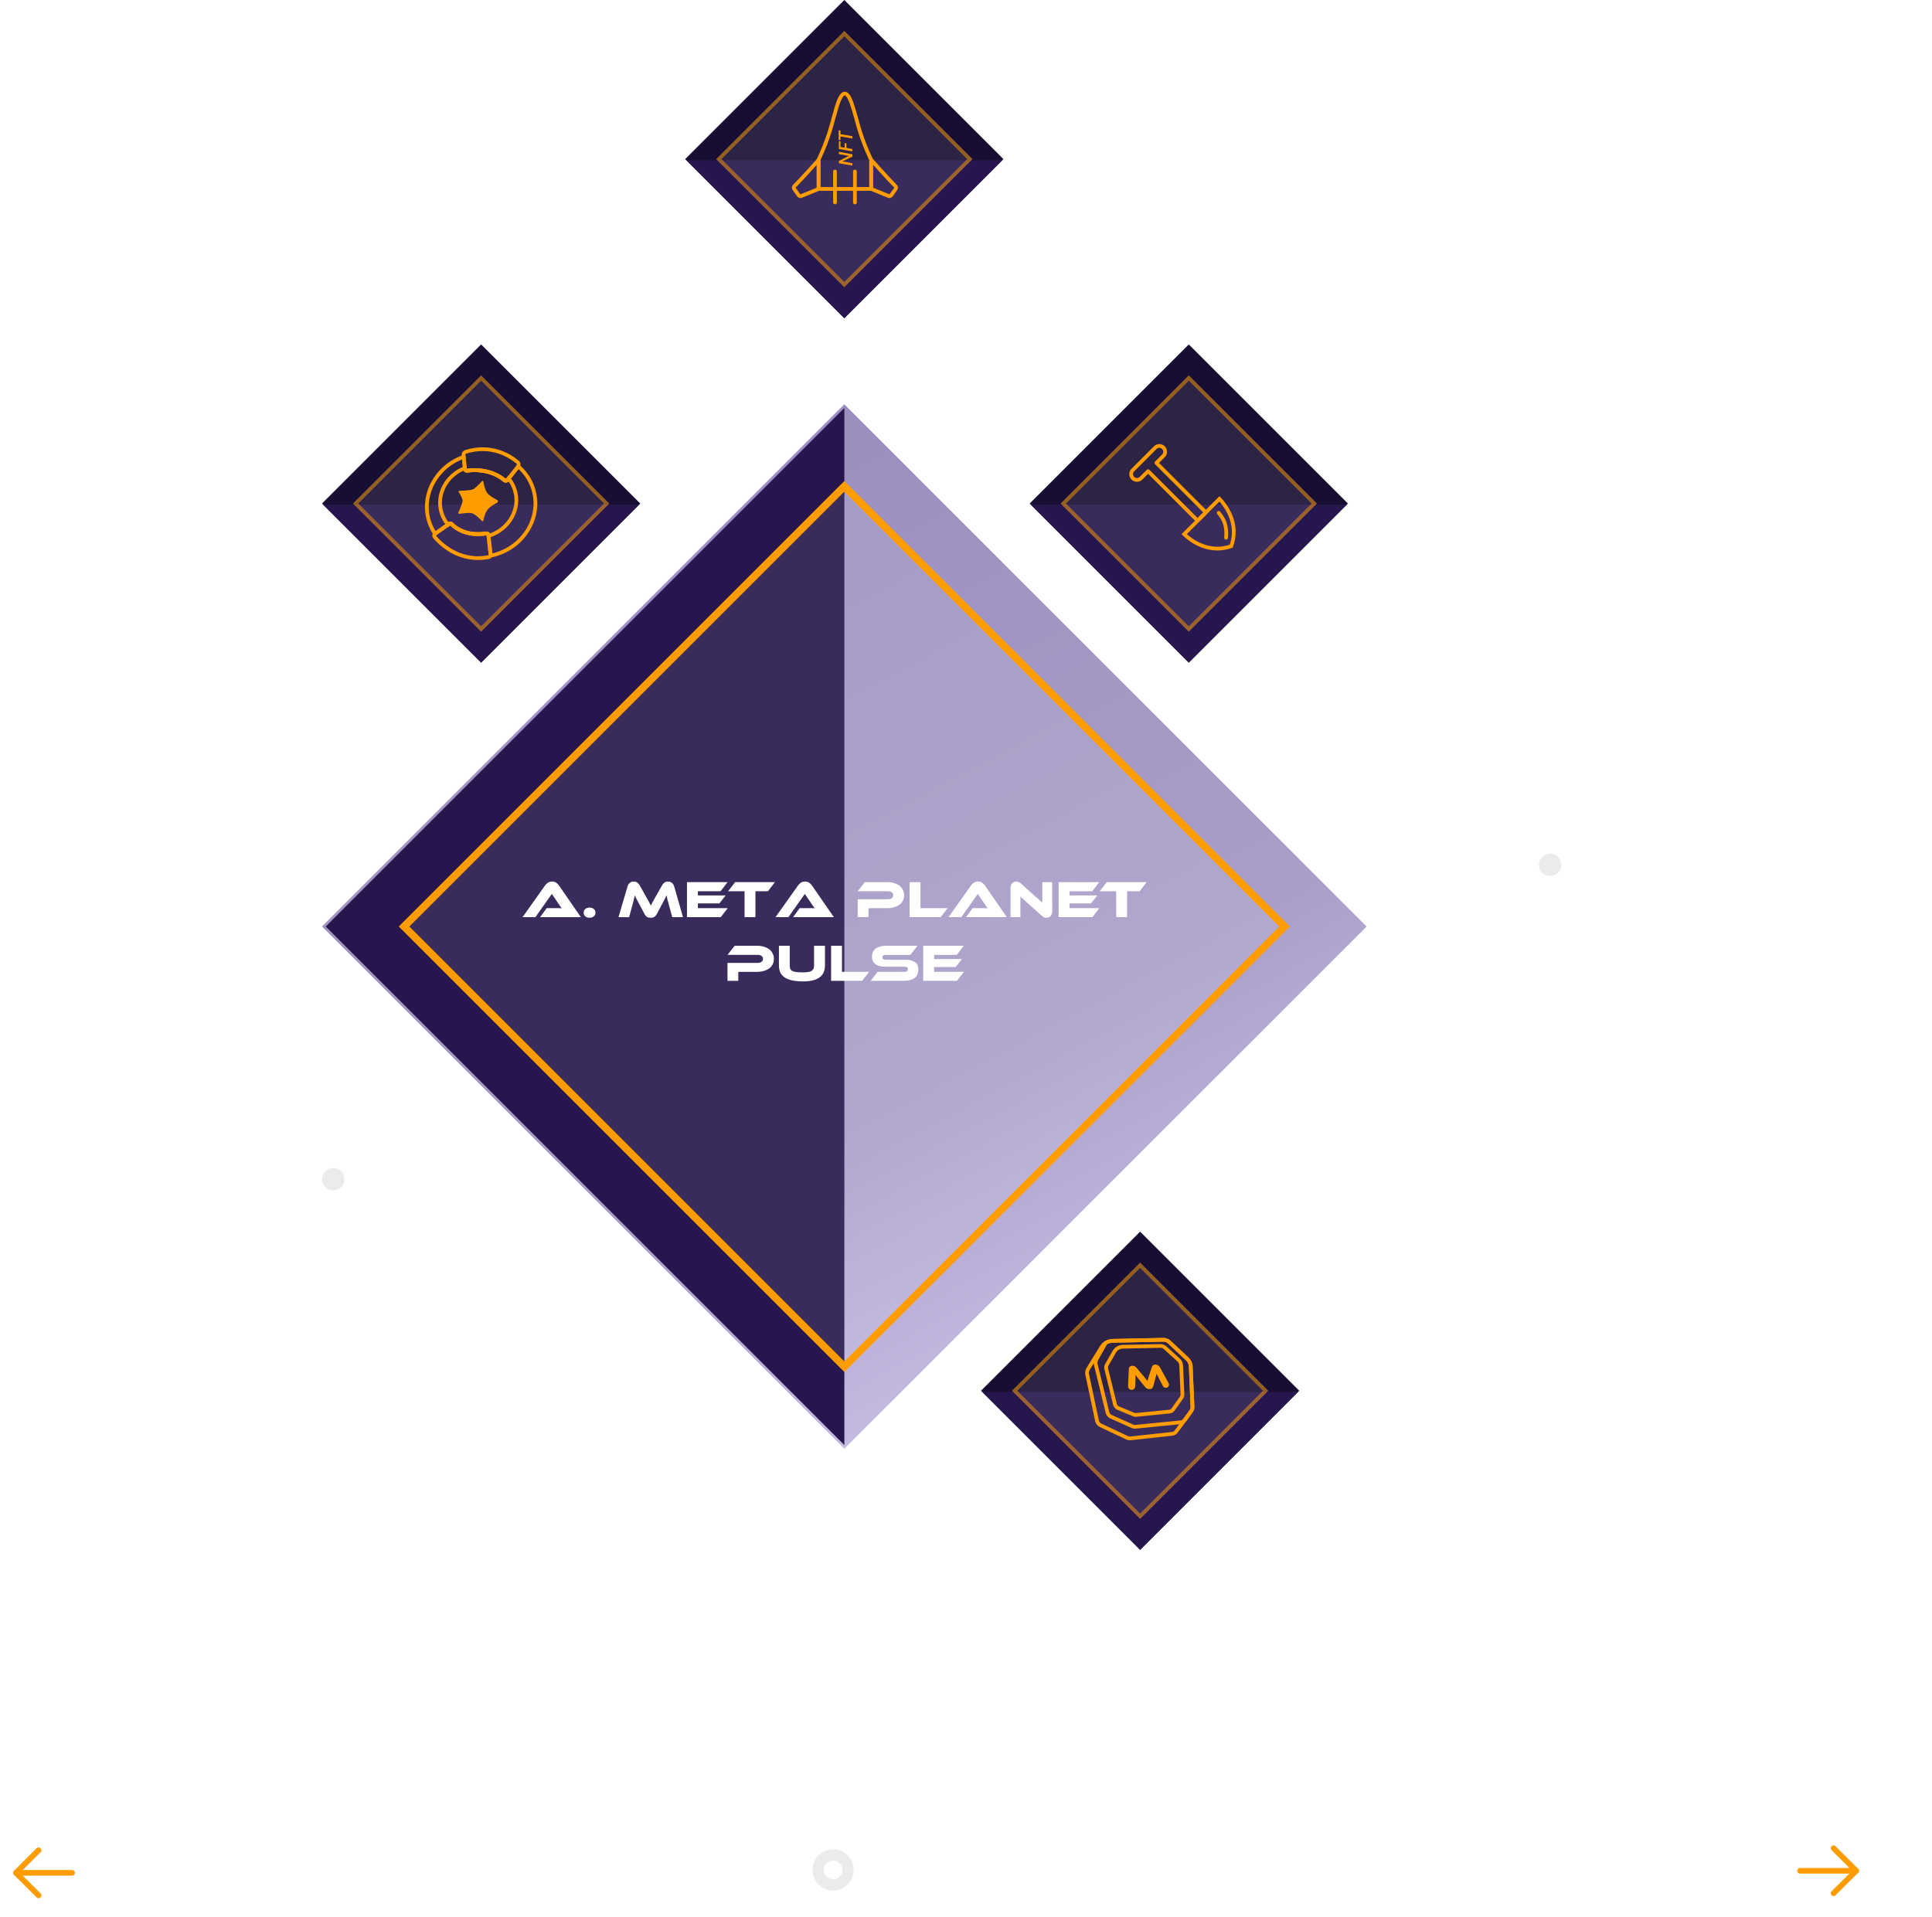 <svg width="516" height="512" viewBox="0 0 516 512" fill="none" xmlns="http://www.w3.org/2000/svg">
<path d="M364.647 372.12C364.852 372.484 365.03 372.806 365.179 373.086C365.338 373.357 365.473 373.599 365.585 373.814C365.706 374.029 365.809 374.225 365.893 374.402C365.986 374.579 366.075 374.752 366.159 374.92C366.234 374.752 366.313 374.584 366.397 374.416C366.49 374.239 366.593 374.043 366.705 373.828C366.826 373.604 366.962 373.357 367.111 373.086C367.27 372.815 367.452 372.498 367.657 372.134L369.155 369.474C369.323 369.175 369.533 368.937 369.785 368.76C370.046 368.573 370.368 368.48 370.751 368.48C371.115 368.48 371.442 368.587 371.731 368.802C372.03 369.007 372.244 369.329 372.375 369.768L374.741 378H371.857L370.975 374.738C370.826 374.206 370.7 373.739 370.597 373.338C370.494 372.937 370.406 372.545 370.331 372.162C370.172 372.489 369.995 372.853 369.799 373.254C369.603 373.646 369.346 374.145 369.029 374.752L367.769 377.104C367.648 377.337 367.522 377.524 367.391 377.664C367.27 377.795 367.144 377.897 367.013 377.972C366.882 378.047 366.742 378.093 366.593 378.112C366.444 378.14 366.28 378.154 366.103 378.154C365.926 378.154 365.762 378.14 365.613 378.112C365.464 378.093 365.324 378.047 365.193 377.972C365.062 377.897 364.932 377.795 364.801 377.664C364.68 377.524 364.558 377.337 364.437 377.104L363.177 374.738C363.009 374.421 362.86 374.136 362.729 373.884C362.598 373.632 362.477 373.408 362.365 373.212C362.262 373.007 362.169 372.82 362.085 372.652C362.01 372.484 361.936 372.321 361.861 372.162C361.786 372.535 361.698 372.927 361.595 373.338C361.492 373.739 361.371 374.206 361.231 374.738L360.349 378H357.507L359.929 369.768C360.06 369.329 360.274 369.007 360.573 368.802C360.872 368.587 361.203 368.48 361.567 368.48C361.94 368.48 362.253 368.569 362.505 368.746C362.766 368.923 362.981 369.166 363.149 369.474L364.647 372.12ZM381.22 372.358L379.806 374.164H375.13L376.544 372.358H381.22ZM392.741 368.634L390.865 371.07H387.519V378H384.621V371.07H380.225L382.101 368.634H392.741ZM398.842 368.48C401.12 368.48 402.828 368.867 403.966 369.642C405.114 370.417 405.688 371.639 405.688 373.31C405.688 374.99 405.119 376.217 403.98 376.992C402.842 377.767 401.129 378.154 398.842 378.154C396.546 378.154 394.829 377.767 393.69 376.992C392.561 376.217 391.996 374.99 391.996 373.31C391.996 371.639 392.566 370.417 393.704 369.642C394.843 368.867 396.556 368.48 398.842 368.48ZM398.842 375.718C399.57 375.718 400.186 375.69 400.69 375.634C401.194 375.569 401.6 375.447 401.908 375.27C402.226 375.093 402.454 374.85 402.594 374.542C402.734 374.225 402.804 373.814 402.804 373.31C402.804 372.806 402.734 372.4 402.594 372.092C402.454 371.775 402.226 371.532 401.908 371.364C401.6 371.187 401.194 371.07 400.69 371.014C400.186 370.949 399.57 370.916 398.842 370.916C398.114 370.916 397.498 370.949 396.994 371.014C396.49 371.07 396.08 371.187 395.762 371.364C395.454 371.532 395.23 371.775 395.09 372.092C394.95 372.4 394.88 372.806 394.88 373.31C394.88 373.814 394.95 374.225 395.09 374.542C395.23 374.85 395.454 375.093 395.762 375.27C396.08 375.447 396.49 375.569 396.994 375.634C397.498 375.69 398.114 375.718 398.842 375.718ZM418.968 378H414.586L411.758 375.536C411.272 375.116 410.899 374.789 410.638 374.556C410.386 374.323 410.18 374.127 410.022 373.968C410.031 374.183 410.04 374.407 410.05 374.64C410.059 374.864 410.064 375.088 410.064 375.312V378H407.152V368.634H410.064V370.804C410.064 371.093 410.059 371.378 410.05 371.658C410.04 371.938 410.026 372.199 410.008 372.442C410.194 372.274 410.418 372.069 410.68 371.826C410.95 371.574 411.3 371.271 411.73 370.916L414.432 368.634H418.632L415.048 371.322C414.74 371.555 414.464 371.761 414.222 371.938C413.988 372.115 413.778 372.269 413.592 372.4C413.405 372.531 413.232 372.647 413.074 372.75C412.924 372.853 412.775 372.951 412.626 373.044C412.896 373.231 413.223 373.464 413.606 373.744C413.988 374.024 414.483 374.411 415.09 374.906L418.968 378ZM430.799 375.592L428.937 378H419.921V368.634H430.771L428.895 371.07H422.833V372.19H430.253L428.587 374.318H422.833V375.592H430.799ZM441.28 378.154C441.094 378.154 440.907 378.121 440.72 378.056C440.543 378 440.342 377.865 440.118 377.65L434.378 372.498V378H431.746V370.23C431.746 369.922 431.788 369.656 431.872 369.432C431.966 369.208 432.082 369.026 432.222 368.886C432.372 368.746 432.54 368.643 432.726 368.578C432.922 368.513 433.123 368.48 433.328 368.48C433.506 368.48 433.683 368.513 433.86 368.578C434.047 368.634 434.257 368.769 434.49 368.984L440.23 374.136V368.634H442.876V376.39C442.876 376.698 442.83 376.964 442.736 377.188C442.652 377.412 442.536 377.599 442.386 377.748C442.246 377.888 442.078 377.991 441.882 378.056C441.686 378.121 441.486 378.154 441.28 378.154Z" fill="white"/>
<path d="M377.35 129.12C377.555 129.484 377.733 129.806 377.882 130.086C378.041 130.357 378.176 130.599 378.288 130.814C378.409 131.029 378.512 131.225 378.596 131.402C378.689 131.579 378.778 131.752 378.862 131.92C378.937 131.752 379.016 131.584 379.1 131.416C379.193 131.239 379.296 131.043 379.408 130.828C379.529 130.604 379.665 130.357 379.814 130.086C379.973 129.815 380.155 129.498 380.36 129.134L381.858 126.474C382.026 126.175 382.236 125.937 382.488 125.76C382.749 125.573 383.071 125.48 383.454 125.48C383.818 125.48 384.145 125.587 384.434 125.802C384.733 126.007 384.947 126.329 385.078 126.768L387.444 135H384.56L383.678 131.738C383.529 131.206 383.403 130.739 383.3 130.338C383.197 129.937 383.109 129.545 383.034 129.162C382.875 129.489 382.698 129.853 382.502 130.254C382.306 130.646 382.049 131.145 381.732 131.752L380.472 134.104C380.351 134.337 380.225 134.524 380.094 134.664C379.973 134.795 379.847 134.897 379.716 134.972C379.585 135.047 379.445 135.093 379.296 135.112C379.147 135.14 378.983 135.154 378.806 135.154C378.629 135.154 378.465 135.14 378.316 135.112C378.167 135.093 378.027 135.047 377.896 134.972C377.765 134.897 377.635 134.795 377.504 134.664C377.383 134.524 377.261 134.337 377.14 134.104L375.88 131.738C375.712 131.421 375.563 131.136 375.432 130.884C375.301 130.632 375.18 130.408 375.068 130.212C374.965 130.007 374.872 129.82 374.788 129.652C374.713 129.484 374.639 129.321 374.564 129.162C374.489 129.535 374.401 129.927 374.298 130.338C374.195 130.739 374.074 131.206 373.934 131.738L373.052 135H370.21L372.632 126.768C372.763 126.329 372.977 126.007 373.276 125.802C373.575 125.587 373.906 125.48 374.27 125.48C374.643 125.48 374.956 125.569 375.208 125.746C375.469 125.923 375.684 126.166 375.852 126.474L377.35 129.12ZM391.445 135H388.547V125.634H391.445V135ZM402.741 135.154C402.555 135.154 402.368 135.121 402.181 135.056C402.004 135 401.803 134.865 401.579 134.65L395.839 129.498V135H393.207V127.23C393.207 126.922 393.249 126.656 393.333 126.432C393.427 126.208 393.543 126.026 393.683 125.886C393.833 125.746 394.001 125.643 394.187 125.578C394.383 125.513 394.584 125.48 394.789 125.48C394.967 125.48 395.144 125.513 395.321 125.578C395.508 125.634 395.718 125.769 395.951 125.984L401.691 131.136V125.634H404.337V133.39C404.337 133.698 404.291 133.964 404.197 134.188C404.113 134.412 403.997 134.599 403.847 134.748C403.707 134.888 403.539 134.991 403.343 135.056C403.147 135.121 402.947 135.154 402.741 135.154ZM408.986 135H406.088V125.634H408.986V135ZM420.282 135.154C420.096 135.154 419.909 135.121 419.722 135.056C419.545 135 419.344 134.865 419.12 134.65L413.38 129.498V135H410.748V127.23C410.748 126.922 410.79 126.656 410.874 126.432C410.968 126.208 411.084 126.026 411.224 125.886C411.374 125.746 411.542 125.643 411.728 125.578C411.924 125.513 412.125 125.48 412.33 125.48C412.508 125.48 412.685 125.513 412.862 125.578C413.049 125.634 413.259 125.769 413.492 125.984L419.232 131.136V125.634H421.878V133.39C421.878 133.698 421.832 133.964 421.738 134.188C421.654 134.412 421.538 134.599 421.388 134.748C421.248 134.888 421.08 134.991 420.884 135.056C420.688 135.121 420.488 135.154 420.282 135.154ZM429.369 129.148H435.361V135H428.935C428.123 135 427.372 134.879 426.681 134.636C425.99 134.393 425.393 134.062 424.889 133.642C424.394 133.213 424.002 132.709 423.713 132.13C423.433 131.542 423.293 130.907 423.293 130.226C423.293 129.545 423.433 128.924 423.713 128.364C424.002 127.795 424.394 127.309 424.889 126.908C425.393 126.497 425.99 126.185 426.681 125.97C427.372 125.746 428.123 125.634 428.935 125.634H435.641L433.765 128.07H428.935C428.543 128.07 428.179 128.126 427.843 128.238C427.507 128.35 427.213 128.509 426.961 128.714C426.718 128.919 426.527 129.162 426.387 129.442C426.247 129.713 426.177 130.016 426.177 130.352C426.177 130.688 426.242 130.996 426.373 131.276C426.513 131.547 426.704 131.78 426.947 131.976C427.199 132.172 427.493 132.326 427.829 132.438C428.165 132.541 428.534 132.592 428.935 132.592H432.477V131.234H427.633L429.369 129.148ZM451.066 129.372C452.214 129.372 453.087 129.587 453.684 130.016C454.281 130.436 454.58 131.075 454.58 131.934C454.58 132.41 454.505 132.839 454.356 133.222C454.207 133.605 453.969 133.927 453.642 134.188C453.315 134.449 452.895 134.65 452.382 134.79C451.878 134.93 451.271 135 450.562 135H441.84L443.702 132.592H450.786C451.131 132.592 451.383 132.541 451.542 132.438C451.701 132.326 451.78 132.149 451.78 131.906C451.78 131.663 451.701 131.491 451.542 131.388C451.383 131.285 451.131 131.234 450.786 131.234H445.69C445.083 131.234 444.561 131.169 444.122 131.038C443.683 130.907 443.319 130.725 443.03 130.492C442.741 130.259 442.526 129.979 442.386 129.652C442.246 129.316 442.176 128.947 442.176 128.546C442.176 128.107 442.251 127.711 442.4 127.356C442.559 126.992 442.797 126.684 443.114 126.432C443.441 126.18 443.856 125.984 444.36 125.844C444.873 125.704 445.485 125.634 446.194 125.634H454.328L452.466 128.07H445.97C445.634 128.07 445.382 128.117 445.214 128.21C445.055 128.303 444.976 128.471 444.976 128.714C444.976 128.957 445.055 129.129 445.214 129.232C445.382 129.325 445.634 129.372 445.97 129.372H451.066ZM473.588 129.148C473.588 129.671 473.485 130.147 473.28 130.576C473.074 130.996 472.771 131.355 472.37 131.654C471.978 131.953 471.497 132.186 470.928 132.354C470.358 132.522 469.71 132.606 468.982 132.606H464.082V135H461.198V130.212H469.262C469.71 130.212 470.055 130.114 470.298 129.918C470.55 129.722 470.676 129.461 470.676 129.134C470.676 128.807 470.55 128.551 470.298 128.364C470.055 128.168 469.71 128.07 469.262 128.07H461.198L463.116 125.634H468.996C469.724 125.634 470.372 125.723 470.942 125.9C471.511 126.068 471.992 126.306 472.384 126.614C472.776 126.922 473.074 127.291 473.28 127.72C473.485 128.149 473.588 128.625 473.588 129.148ZM481.614 125.48C483.891 125.48 485.599 125.867 486.738 126.642C487.886 127.417 488.46 128.639 488.46 130.31C488.46 131.99 487.89 133.217 486.752 133.992C485.613 134.767 483.9 135.154 481.614 135.154C479.318 135.154 477.6 134.767 476.462 133.992C475.332 133.217 474.768 131.99 474.768 130.31C474.768 128.639 475.337 127.417 476.476 126.642C477.614 125.867 479.327 125.48 481.614 125.48ZM481.614 132.718C482.342 132.718 482.958 132.69 483.462 132.634C483.966 132.569 484.372 132.447 484.68 132.27C484.997 132.093 485.226 131.85 485.366 131.542C485.506 131.225 485.576 130.814 485.576 130.31C485.576 129.806 485.506 129.4 485.366 129.092C485.226 128.775 484.997 128.532 484.68 128.364C484.372 128.187 483.966 128.07 483.462 128.014C482.958 127.949 482.342 127.916 481.614 127.916C480.886 127.916 480.27 127.949 479.766 128.014C479.262 128.07 478.851 128.187 478.534 128.364C478.226 128.532 478.002 128.775 477.862 129.092C477.722 129.4 477.652 129.806 477.652 130.31C477.652 130.814 477.722 131.225 477.862 131.542C478.002 131.85 478.226 132.093 478.534 132.27C478.851 132.447 479.262 132.569 479.766 132.634C480.27 132.69 480.886 132.718 481.614 132.718ZM496.475 125.48C498.752 125.48 500.46 125.867 501.599 126.642C502.747 127.417 503.321 128.639 503.321 130.31C503.321 131.99 502.752 133.217 501.613 133.992C500.474 134.767 498.762 135.154 496.475 135.154C494.179 135.154 492.462 134.767 491.323 133.992C490.194 133.217 489.629 131.99 489.629 130.31C489.629 128.639 490.198 127.417 491.337 126.642C492.476 125.867 494.188 125.48 496.475 125.48ZM496.475 132.718C497.203 132.718 497.819 132.69 498.323 132.634C498.827 132.569 499.233 132.447 499.541 132.27C499.858 132.093 500.087 131.85 500.227 131.542C500.367 131.225 500.437 130.814 500.437 130.31C500.437 129.806 500.367 129.4 500.227 129.092C500.087 128.775 499.858 128.532 499.541 128.364C499.233 128.187 498.827 128.07 498.323 128.014C497.819 127.949 497.203 127.916 496.475 127.916C495.747 127.916 495.131 127.949 494.627 128.014C494.123 128.07 493.712 128.187 493.395 128.364C493.087 128.532 492.863 128.775 492.723 129.092C492.583 129.4 492.513 129.806 492.513 130.31C492.513 130.814 492.583 131.225 492.723 131.542C492.863 131.85 493.087 132.093 493.395 132.27C493.712 132.447 494.123 132.569 494.627 132.634C495.131 132.69 495.747 132.718 496.475 132.718ZM514.934 132.592L513.058 135H504.784V125.634H507.682V132.592H514.934Z" fill="white"/>
<path d="M7.746 92.12C7.951 92.484 8.128 92.806 8.278 93.086C8.436 93.357 8.572 93.599 8.684 93.814C8.805 94.029 8.908 94.225 8.992 94.402C9.085 94.579 9.174 94.752 9.258 94.92C9.332 94.752 9.412 94.584 9.496 94.416C9.589 94.239 9.692 94.043 9.804 93.828C9.925 93.604 10.06 93.357 10.21 93.086C10.368 92.815 10.55 92.498 10.755 92.134L12.254 89.474C12.421 89.175 12.632 88.937 12.883 88.76C13.145 88.573 13.467 88.48 13.85 88.48C14.213 88.48 14.54 88.587 14.829 88.802C15.128 89.007 15.343 89.329 15.473 89.768L17.84 98H14.956L14.073 94.738C13.924 94.206 13.798 93.739 13.695 93.338C13.593 92.937 13.504 92.545 13.43 92.162C13.271 92.489 13.094 92.853 12.898 93.254C12.701 93.646 12.445 94.145 12.127 94.752L10.867 97.104C10.746 97.337 10.62 97.524 10.489 97.664C10.368 97.795 10.242 97.897 10.111 97.972C9.981 98.047 9.841 98.093 9.692 98.112C9.542 98.14 9.379 98.154 9.202 98.154C9.024 98.154 8.861 98.14 8.712 98.112C8.562 98.093 8.422 98.047 8.292 97.972C8.161 97.897 8.03 97.795 7.9 97.664C7.778 97.524 7.657 97.337 7.536 97.104L6.276 94.738C6.108 94.421 5.958 94.136 5.828 93.884C5.697 93.632 5.576 93.408 5.464 93.212C5.361 93.007 5.268 92.82 5.184 92.652C5.109 92.484 5.034 92.321 4.96 92.162C4.885 92.535 4.796 92.927 4.694 93.338C4.591 93.739 4.47 94.206 4.33 94.738L3.448 98H0.606L3.028 89.768C3.158 89.329 3.373 89.007 3.672 88.802C3.97 88.587 4.302 88.48 4.666 88.48C5.039 88.48 5.352 88.569 5.604 88.746C5.865 88.923 6.08 89.166 6.248 89.474L7.746 92.12ZM29.779 95.592L27.917 98H18.901V88.634H29.751L27.875 91.07H21.813V92.19H29.233L27.567 94.318H21.813V95.592H29.779ZM42.402 88.634L40.526 91.07H37.18V98H34.282V91.07H29.886L31.762 88.634H42.402ZM47.239 98L48.989 95.592H51.342C51.621 95.592 51.911 95.592 52.209 95.592C52.517 95.592 52.783 95.601 53.008 95.62C52.877 95.452 52.723 95.242 52.545 94.99C52.377 94.729 52.214 94.486 52.056 94.262L50.376 91.784L45.98 98H42.55L48.556 89.53C48.752 89.259 48.999 89.017 49.297 88.802C49.596 88.587 49.974 88.48 50.431 88.48C50.87 88.48 51.234 88.583 51.523 88.788C51.822 88.984 52.074 89.231 52.279 89.53L58.132 98H47.239ZM71.078 95.592L69.216 98H64.512C63.7 98 62.949 97.879 62.258 97.636C61.568 97.393 60.97 97.062 60.466 96.642C59.972 96.213 59.58 95.709 59.29 95.13C59.01 94.542 58.87 93.907 58.87 93.226C58.87 92.545 59.01 91.924 59.29 91.364C59.58 90.795 59.972 90.309 60.466 89.908C60.97 89.497 61.568 89.185 62.258 88.97C62.949 88.746 63.7 88.634 64.512 88.634H71.078L69.216 91.07H64.512C64.12 91.07 63.756 91.126 63.42 91.238C63.084 91.35 62.795 91.509 62.552 91.714C62.31 91.91 62.118 92.148 61.978 92.428C61.838 92.708 61.768 93.016 61.768 93.352C61.768 93.688 61.834 93.996 61.964 94.276C62.104 94.547 62.296 94.78 62.538 94.976C62.79 95.172 63.084 95.326 63.42 95.438C63.756 95.541 64.12 95.592 64.512 95.592H71.078ZM78.636 88.48C80.913 88.48 82.621 88.867 83.76 89.642C84.908 90.417 85.482 91.639 85.482 93.31C85.482 94.99 84.913 96.217 83.774 96.992C82.635 97.767 80.923 98.154 78.636 98.154C76.34 98.154 74.623 97.767 73.484 96.992C72.355 96.217 71.79 94.99 71.79 93.31C71.79 91.639 72.359 90.417 73.498 89.642C74.637 88.867 76.35 88.48 78.636 88.48ZM78.636 95.718C79.364 95.718 79.98 95.69 80.484 95.634C80.988 95.569 81.394 95.447 81.702 95.27C82.019 95.093 82.248 94.85 82.388 94.542C82.528 94.225 82.598 93.814 82.598 93.31C82.598 92.806 82.528 92.4 82.388 92.092C82.248 91.775 82.019 91.532 81.702 91.364C81.394 91.187 80.988 91.07 80.484 91.014C79.98 90.949 79.364 90.916 78.636 90.916C77.908 90.916 77.292 90.949 76.788 91.014C76.284 91.07 75.874 91.187 75.556 91.364C75.248 91.532 75.024 91.775 74.884 92.092C74.744 92.4 74.674 92.806 74.674 93.31C74.674 93.814 74.744 94.225 74.884 94.542C75.024 94.85 75.248 95.093 75.556 95.27C75.874 95.447 76.284 95.569 76.788 95.634C77.292 95.69 77.908 95.718 78.636 95.718ZM89.885 98H86.987V88.634H89.885V98ZM101.182 98.154C100.995 98.154 100.808 98.121 100.622 98.056C100.444 98 100.244 97.865 100.02 97.65L94.28 92.498V98H91.648V90.23C91.648 89.922 91.69 89.656 91.774 89.432C91.867 89.208 91.984 89.026 92.124 88.886C92.273 88.746 92.441 88.643 92.628 88.578C92.824 88.513 93.024 88.48 93.23 88.48C93.407 88.48 93.584 88.513 93.762 88.578C93.948 88.634 94.158 88.769 94.392 88.984L100.132 94.136V88.634H102.778V96.39C102.778 96.698 102.731 96.964 102.638 97.188C102.554 97.412 102.437 97.599 102.288 97.748C102.148 97.888 101.98 97.991 101.784 98.056C101.588 98.121 101.387 98.154 101.182 98.154Z" fill="white"/>
<path d="M285.478 37.12C285.683 37.484 285.861 37.806 286.01 38.086C286.169 38.357 286.304 38.599 286.416 38.814C286.537 39.029 286.64 39.225 286.724 39.402C286.817 39.579 286.906 39.752 286.99 39.92C287.065 39.752 287.144 39.584 287.228 39.416C287.321 39.239 287.424 39.043 287.536 38.828C287.657 38.604 287.793 38.357 287.942 38.086C288.101 37.815 288.283 37.498 288.488 37.134L289.986 34.474C290.154 34.175 290.364 33.937 290.616 33.76C290.877 33.573 291.199 33.48 291.582 33.48C291.946 33.48 292.273 33.587 292.562 33.802C292.861 34.007 293.075 34.329 293.206 34.768L295.572 43H292.688L291.806 39.738C291.657 39.206 291.531 38.739 291.428 38.338C291.325 37.937 291.237 37.545 291.162 37.162C291.003 37.489 290.826 37.853 290.63 38.254C290.434 38.646 290.177 39.145 289.86 39.752L288.6 42.104C288.479 42.337 288.353 42.524 288.222 42.664C288.101 42.795 287.975 42.897 287.844 42.972C287.713 43.047 287.573 43.093 287.424 43.112C287.275 43.14 287.111 43.154 286.934 43.154C286.757 43.154 286.593 43.14 286.444 43.112C286.295 43.093 286.155 43.047 286.024 42.972C285.893 42.897 285.763 42.795 285.632 42.664C285.511 42.524 285.389 42.337 285.268 42.104L284.008 39.738C283.84 39.421 283.691 39.136 283.56 38.884C283.429 38.632 283.308 38.408 283.196 38.212C283.093 38.007 283 37.82 282.916 37.652C282.841 37.484 282.767 37.321 282.692 37.162C282.617 37.535 282.529 37.927 282.426 38.338C282.323 38.739 282.202 39.206 282.062 39.738L281.18 43H278.338L280.76 34.768C280.891 34.329 281.105 34.007 281.404 33.802C281.703 33.587 282.034 33.48 282.398 33.48C282.771 33.48 283.084 33.569 283.336 33.746C283.597 33.923 283.812 34.166 283.98 34.474L285.478 37.12ZM308.995 37.148C308.995 37.671 308.892 38.147 308.687 38.576C308.482 38.996 308.178 39.355 307.777 39.654C307.385 39.953 306.904 40.186 306.335 40.354C305.766 40.522 305.117 40.606 304.389 40.606H299.489V43H296.605V38.212H304.669C305.117 38.212 305.462 38.114 305.705 37.918C305.957 37.722 306.083 37.461 306.083 37.134C306.083 36.807 305.957 36.551 305.705 36.364C305.462 36.168 305.117 36.07 304.669 36.07H296.605L298.523 33.634H304.403C305.131 33.634 305.78 33.723 306.349 33.9C306.918 34.068 307.399 34.306 307.791 34.614C308.183 34.922 308.482 35.291 308.687 35.72C308.892 36.149 308.995 36.625 308.995 37.148ZM315.887 37.358L314.473 39.164H309.797L311.211 37.358H315.887ZM326.455 43.154C326.268 43.154 326.082 43.121 325.895 43.056C325.718 43 325.517 42.865 325.293 42.65L319.553 37.498V43H316.921V35.23C316.921 34.922 316.963 34.656 317.047 34.432C317.14 34.208 317.257 34.026 317.397 33.886C317.546 33.746 317.714 33.643 317.901 33.578C318.097 33.513 318.298 33.48 318.503 33.48C318.68 33.48 318.858 33.513 319.035 33.578C319.222 33.634 319.432 33.769 319.665 33.984L325.405 39.136V33.634H328.051V41.39C328.051 41.698 328.004 41.964 327.911 42.188C327.827 42.412 327.71 42.599 327.561 42.748C327.421 42.888 327.253 42.991 327.057 43.056C326.861 43.121 326.66 43.154 326.455 43.154ZM340.26 33.634L338.384 36.07H332.672V37.288H339.728L337.964 39.57H332.672V43H329.76V33.634H340.26ZM352.878 33.634L351.002 36.07H347.656V43H344.758V36.07H340.362L342.238 33.634H352.878Z" fill="white"/>
<rect x="225.5" y="43.207" width="288.914" height="288.914" transform="rotate(45 225.5 43.207)" stroke="white" stroke-opacity="0.3"/>
<circle cx="89" cy="315" r="3" fill="#D9D9D9" fill-opacity="0.5"/>
<circle cx="414" cy="231" r="3" fill="#D9D9D9" fill-opacity="0.5"/>
<path d="M225 43L225 108" stroke="white" stroke-opacity="0.3"/>
<rect opacity="0.5" x="225.5" y="108" width="197.283" height="197.283" transform="rotate(45 225.5 108)" fill="url(#paint0_linear_224_420)"/>
<path fill-rule="evenodd" clip-rule="evenodd" d="M225.511 386.011L225.511 108.989L87 247.5L225.511 386.011ZM226.5 108L226.5 108L226.5 108L226.5 108Z" fill="#26164D"/>
<rect x="225.5" y="129.914" width="166.291" height="166.291" transform="rotate(45 225.5 129.914)" fill="white" fill-opacity="0.09" stroke="#FF9C00" stroke-width="2"/>
<rect x="225.5" width="60.104" height="60.104" transform="rotate(45 225.5 0)" fill="#180D33"/>
<path fill-rule="evenodd" clip-rule="evenodd" d="M267.699 42.801H183.301L225.5 85L267.699 42.801ZM183 42.5V42.5L183 42.5L183 42.5Z" fill="#26164D"/>
<rect x="225.5" y="8.271" width="48.406" height="48.406" transform="rotate(45 225.5 8.271)" fill="white" fill-opacity="0.09"/>
<rect x="225.5" y="8.979" width="47.406" height="47.406" transform="rotate(45 225.5 8.979)" stroke="#FF9C00" stroke-opacity="0.5"/>
<g filter="url(#filter0_d_224_420)">
<path d="M218.66 42.69C218.66 42.69 214.376 47.525 212.172 49.728C211.988 49.912 211.927 50.218 212.111 50.463L213.335 52.177C213.457 52.361 213.764 52.483 214.008 52.361L218.66 50.463V42.69Z" stroke="#FF9C00" stroke-miterlimit="10" stroke-linejoin="round"/>
<path d="M223.006 45.811V54.074" stroke="#FF9C00" stroke-miterlimit="10" stroke-linecap="round" stroke-linejoin="round"/>
<path d="M229.25 33.692C228.821 32.223 228.454 30.692 228.025 29.346C227.291 26.898 226.556 25 225.638 25C224.72 25 223.924 26.836 223.251 29.346C222.823 30.692 222.455 32.223 222.027 33.692C220.68 38.527 218.599 42.69 218.599 42.69V50.463H225.638H232.677V42.69C232.677 42.69 230.596 38.527 229.25 33.692Z" stroke="#FF9C00" stroke-miterlimit="10" stroke-linejoin="round"/>
<path d="M232.677 42.69C232.677 42.69 236.962 47.525 239.165 49.728C239.349 49.912 239.41 50.218 239.227 50.463L238.002 52.177C237.88 52.361 237.574 52.483 237.329 52.361L232.677 50.463V42.69Z" stroke="#FF9C00" stroke-miterlimit="10" stroke-linejoin="round"/>
<path d="M228.331 45.811V54.074" stroke="#FF9C00" stroke-miterlimit="10" stroke-linecap="round" stroke-linejoin="round"/>
</g>
<path d="M227.658 41.221V41.833L224.965 43.118L227.658 43.608V44.22L224.046 43.608V42.996L226.74 41.649L224.046 41.16V40.547L227.658 41.221Z" fill="#FF9C00"/>
<path d="M223.985 37.67L224.475 37.732V39.262L225.577 39.446V38.221L226.066 38.282V39.507L227.658 39.813V40.425L224.047 39.813V37.67H223.985Z" fill="#FF9C00"/>
<path d="M223.985 34.794L224.475 34.855V35.834L227.658 36.385V36.997L224.475 36.446V37.425L223.985 37.364V34.794Z" fill="#FF9C00"/>
<rect x="317.5" y="92" width="60.104" height="60.104" transform="rotate(45 317.5 92)" fill="#180D33"/>
<path fill-rule="evenodd" clip-rule="evenodd" d="M359.699 134.801H275.301L317.5 177L359.699 134.801ZM275 134.5V134.5L275 134.5L275 134.5Z" fill="#26164D"/>
<rect x="317.5" y="100.271" width="48.406" height="48.406" transform="rotate(45 317.5 100.271)" fill="white" fill-opacity="0.09"/>
<rect x="317.5" y="100.979" width="47.406" height="47.406" transform="rotate(45 317.5 100.979)" stroke="#FF9C00" stroke-opacity="0.5"/>
<g filter="url(#filter1_d_224_420)">
<path d="M320.979 137.971L325.687 133.263C325.843 133.425 326.046 133.644 326.276 133.915C326.825 134.563 327.525 135.506 328.135 136.686C329.329 138.997 330.166 142.195 328.848 145.882C325.173 147.189 321.98 146.348 319.674 145.149C318.497 144.537 317.557 143.833 316.913 143.282C316.641 143.049 316.422 142.844 316.263 142.687L320.979 137.971Z" stroke="#FF9C00" stroke-miterlimit="10"/>
<g filter="url(#filter2_d_224_420)">
<path d="M325.5 137C326.6 138.423 327.772 139.916 327.462 143.642" stroke="#FF9C00" stroke-linecap="round"/>
</g>
<path d="M308.848 123.651L310.737 121.762C311.362 121.137 311.328 120.164 310.737 119.573C310.112 118.948 309.139 118.983 308.549 119.573L306.306 121.816L304.803 123.319L302.56 125.562C301.935 126.187 301.969 127.16 302.56 127.75C303.157 128.348 304.151 128.348 304.748 127.75L306.638 125.861L319.51 138.733C319.705 138.928 320.022 138.928 320.217 138.733L321.719 137.23C321.915 137.035 321.915 136.718 321.719 136.523L308.848 123.651Z" stroke="#FF9C00" stroke-miterlimit="10" stroke-linecap="round" stroke-linejoin="round"/>
</g>
<rect x="128.5" y="92" width="60.104" height="60.104" transform="rotate(45 128.5 92)" fill="#180D33"/>
<path fill-rule="evenodd" clip-rule="evenodd" d="M170.699 134.801H86.301L128.5 177L170.699 134.801ZM86 134.5V134.5L86 134.5L86 134.5Z" fill="#26164D"/>
<rect x="128.5" y="100.271" width="48.406" height="48.406" transform="rotate(45 128.5 100.271)" fill="white" fill-opacity="0.09"/>
<rect x="128.5" y="100.979" width="47.406" height="47.406" transform="rotate(45 128.5 100.979)" stroke="#FF9C00" stroke-opacity="0.5"/>
<g filter="url(#filter3_d_224_420)">
<path d="M132.583 148.045C132.047 148.212 131.53 148.341 130.994 148.452C131.031 148.359 131.05 148.267 131.031 148.156L130.477 143.132L130.458 142.91C130.421 142.615 130.144 142.412 129.867 142.467C128.353 142.744 123.919 143.187 120.631 140.01C120.447 139.825 120.151 139.807 119.929 139.955L119.671 140.14L116.217 142.559C116.198 142.559 116.198 142.578 116.18 142.578C115.515 141.562 114.979 140.454 114.591 139.253C112.393 132.215 116.512 124.623 123.846 122.037L124.141 125.048L124.16 125.27C124.196 125.565 124.455 125.787 124.751 125.731C126.321 125.51 131.05 125.177 134.762 128.299C134.984 128.484 135.317 128.465 135.501 128.225L135.834 127.819L138.346 124.679C138.364 124.642 138.401 124.605 138.42 124.568C140.249 126.138 141.652 128.188 142.41 130.608C144.663 137.849 140.267 145.644 132.583 148.045Z" stroke="#FF9C00" stroke-miterlimit="10"/>
<path d="M130.57 143.113C130.533 143.132 130.496 143.132 130.477 143.15L130.459 142.929C130.422 142.633 130.145 142.43 129.868 142.485C128.353 142.762 123.92 143.206 120.632 140.029C120.447 139.844 120.152 139.825 119.93 139.973L119.671 140.158C118.914 139.253 118.304 138.2 117.935 136.999C116.42 132.178 119.173 126.969 124.142 125.048L124.16 125.27C124.197 125.565 124.456 125.787 124.751 125.731C126.321 125.51 131.05 125.177 134.763 128.299C134.985 128.484 135.317 128.465 135.502 128.225L135.834 127.819C136.573 128.705 137.146 129.74 137.497 130.903C139.085 135.946 135.982 141.414 130.57 143.113Z" stroke="#FF9C00" stroke-miterlimit="10"/>
<path d="M138.42 124.568C138.401 124.605 138.383 124.642 138.346 124.679L135.834 127.819L135.501 128.225C135.317 128.447 134.984 128.484 134.762 128.299C131.068 125.177 126.339 125.51 124.751 125.731C124.455 125.768 124.197 125.565 124.16 125.27L124.141 125.048L123.846 122.037L123.79 121.538C123.753 121.169 123.975 120.818 124.344 120.707C131.419 118.49 136.499 121.982 138.217 123.441C138.568 123.718 138.641 124.198 138.42 124.568Z" stroke="#FF9C00" stroke-miterlimit="10"/>
<path d="M131.031 148.156C131.049 148.267 131.031 148.359 130.994 148.452C130.92 148.618 130.772 148.766 130.569 148.803C122.626 150.373 117.491 145.108 116.087 143.427C115.884 143.169 115.921 142.799 116.161 142.596C116.179 142.596 116.179 142.578 116.198 142.578L119.652 140.158L119.911 139.973C120.132 139.825 120.409 139.844 120.613 140.028C123.901 143.206 128.334 142.762 129.848 142.485C130.144 142.43 130.403 142.633 130.44 142.929L130.458 143.15L131.031 148.156Z" stroke="#FF9C00" stroke-miterlimit="10"/>
<g filter="url(#filter4_d_224_420)">
<path d="M129.091 128.633C129.063 128.451 128.839 128.395 128.727 128.521C128.138 129.165 126.864 130.538 126.248 130.748C125.449 131.014 123.489 131.084 122.676 131.112C122.522 131.112 122.438 131.28 122.508 131.42C122.83 131.938 123.461 132.989 123.531 133.619C123.601 134.277 122.788 136.098 122.424 136.91C122.34 137.078 122.48 137.274 122.676 137.246C123.405 137.162 124.875 136.994 125.533 137.008C126.64 137.022 128.096 138.507 128.727 139.179C128.839 139.305 129.063 139.249 129.091 139.081C129.217 138.437 129.497 137.232 130.029 136.42C130.631 135.496 131.934 134.725 132.774 134.291C133.082 134.137 133.068 133.703 132.774 133.549C131.948 133.129 130.673 132.415 130.141 131.686C129.539 130.916 129.217 129.389 129.091 128.633Z" fill="#FF9C00"/>
</g>
</g>
<rect x="304.5" y="329" width="60.104" height="60.104" transform="rotate(45 304.5 329)" fill="#180D33"/>
<path fill-rule="evenodd" clip-rule="evenodd" d="M346.699 371.801H262.301L304.5 414L346.699 371.801ZM262 371.5V371.5L262 371.5L262 371.5Z" fill="#26164D"/>
<rect x="304.5" y="337.271" width="48.406" height="48.406" transform="rotate(45 304.5 337.271)" fill="white" fill-opacity="0.09"/>
<rect x="304.5" y="337.979" width="47.406" height="47.406" transform="rotate(45 304.5 337.979)" stroke="#FF9C00" stroke-opacity="0.5"/>
<g filter="url(#filter5_d_224_420)">
<path d="M293.026 379.658C293.02 379.64 293.015 379.622 293.011 379.604L290.415 367.373C290.243 366.831 290.319 366.265 290.549 365.784C290.557 365.769 290.565 365.753 290.575 365.738L294.137 359.953C294.453 359.403 294.888 358.969 295.419 358.655L295.419 358.655L295.424 358.652C295.942 358.353 296.516 358.196 297.122 358.176V358.176L297.128 358.176L310.715 357.887L310.715 357.887H310.726C311.307 357.887 311.874 358.101 312.295 358.5C312.295 358.5 312.296 358.5 312.296 358.501L317.112 363.027C317.664 363.539 318.017 364.277 318.02 365.067L318.479 375.712C318.5 376.06 318.436 376.448 318.244 376.786C318.238 376.796 318.232 376.806 318.226 376.815C318.22 376.824 318.212 376.838 318.193 376.871L318.19 376.876C318.175 376.902 318.15 376.945 318.123 376.986C318.119 376.992 318.115 376.998 318.11 377.005L314.197 382.32C313.938 382.722 313.512 382.963 313.054 383.012C313.054 383.012 313.053 383.012 313.053 383.012L301.974 384.219L301.972 384.219C301.539 384.264 301.115 384.154 300.762 383.941L293.849 380.685C293.831 380.676 293.814 380.667 293.797 380.656C293.416 380.418 293.161 380.063 293.026 379.658Z" stroke="#FF9C00" stroke-miterlimit="10" stroke-linecap="round" stroke-linejoin="round"/>
<path d="M295.809 377.39C295.804 377.374 295.799 377.358 295.795 377.341L292.707 364.654C292.533 364.114 292.604 363.54 292.847 363.076L292.855 363.062L295.238 358.839C295.282 358.761 295.347 358.696 295.424 358.652C295.942 358.353 296.517 358.196 297.122 358.176V358.176L297.128 358.176L310.715 357.887L310.715 357.887H310.726C311.307 357.887 311.874 358.101 312.295 358.5C312.295 358.5 312.296 358.5 312.296 358.501L317.112 363.027C317.664 363.539 318.015 364.276 318.037 365.044L318.496 375.695C318.517 376.043 318.454 376.431 318.261 376.769C318.253 376.783 318.244 376.797 318.235 376.81L316.501 379.257C316.243 379.64 315.818 379.882 315.359 379.93L315.356 379.93L303.337 381.122C303.337 381.122 303.336 381.122 303.336 381.122C302.905 381.167 302.484 381.057 302.132 380.847L296.639 378.395C296.618 378.385 296.598 378.375 296.578 378.362C296.199 378.125 295.945 377.773 295.809 377.39Z" stroke="#FF9C00" stroke-miterlimit="10" stroke-linecap="round" stroke-linejoin="round"/>
<path d="M309.933 359.539L309.933 359.539H309.943C310.398 359.539 310.845 359.697 311.184 360.011L314.736 363.24C315.193 363.635 315.463 364.207 315.466 364.794L315.806 372.407C315.829 372.774 315.73 373.127 315.506 373.428L313.296 376.522L313.296 376.522L313.293 376.526C313.09 376.806 312.764 377.038 312.354 377.07L303.498 377.954C303.138 378.002 302.803 377.902 302.537 377.754L298.509 376.077C298.483 376.066 298.457 376.053 298.433 376.037C298.154 375.86 297.921 375.579 297.815 375.235C297.812 375.226 297.809 375.216 297.807 375.207L295.501 365.815C295.359 365.389 295.415 364.927 295.63 364.544L295.632 364.542L297.589 361.104C297.589 361.104 297.589 361.103 297.589 361.103C298.055 360.279 298.952 359.764 299.903 359.743L299.904 359.743L309.933 359.539Z" stroke="#FF9C00" stroke-miterlimit="10" stroke-linecap="round" stroke-linejoin="round"/>
</g>
<g filter="url(#filter6_d_224_420)">
<path d="M307.045 367.003C306.974 367.242 306.902 367.46 306.829 367.657C306.776 367.852 306.722 368.005 306.667 368.158C306.634 368.309 306.578 368.441 306.563 368.548C306.528 368.678 306.492 368.787 306.477 368.895C306.407 368.793 306.314 368.67 306.222 368.569C306.131 368.468 306.037 368.325 305.922 368.204C305.807 368.061 305.69 367.898 305.531 367.737C305.391 367.554 305.209 367.373 305.024 367.128L303.595 365.424C303.434 365.242 303.254 365.082 303.054 364.966C302.855 364.851 302.617 364.801 302.362 364.817C302.128 364.832 301.919 364.909 301.758 365.068C301.597 365.227 301.504 365.447 301.479 365.747L301.286 370.262C301.256 370.819 301.734 371.302 302.287 371.268C302.777 371.237 303.157 370.83 303.191 370.337L303.238 369.01C303.259 368.646 303.262 368.347 303.266 368.069C303.27 367.792 303.276 367.535 303.26 367.28C303.422 367.483 303.587 367.729 303.794 367.973C303.98 368.217 304.235 368.543 304.557 368.929L305.781 370.432C305.897 370.574 306.011 370.695 306.123 370.774C306.234 370.852 306.324 370.932 306.433 370.968C306.542 371.004 306.63 371.041 306.738 371.056C306.845 371.071 306.952 371.064 307.08 371.056C307.207 371.048 307.314 371.042 307.397 371.015C307.481 370.989 307.586 370.961 307.646 370.893C307.729 370.845 307.787 370.756 307.846 370.667C307.904 370.578 307.96 370.447 308.015 370.294L308.451 368.687C308.523 368.47 308.575 368.274 308.607 368.101C308.66 367.927 308.694 367.776 308.729 367.646C308.763 367.515 308.798 367.385 308.834 367.276C308.87 367.167 308.885 367.06 308.921 366.951C309.022 367.201 309.144 367.449 309.288 367.718C309.412 367.988 309.58 368.297 309.75 368.628L310.597 370.262C310.743 370.552 311.075 370.745 311.416 370.724C312.033 370.685 312.418 370 312.107 369.464L309.823 365.294C309.656 365.006 309.473 364.804 309.23 364.669C308.986 364.535 308.748 364.486 308.514 364.5C308.259 364.516 308.072 364.592 307.929 364.707C307.788 364.844 307.691 364.999 307.619 365.217L307.045 367.003Z" fill="#FF9C00"/>
</g>
<path d="M144.252 245L146.002 242.592H148.354C148.634 242.592 148.924 242.592 149.222 242.592C149.53 242.592 149.796 242.601 150.02 242.62C149.89 242.452 149.736 242.242 149.558 241.99C149.39 241.729 149.227 241.486 149.068 241.262L147.388 238.784L142.992 245H139.562L145.568 236.53C145.764 236.259 146.012 236.017 146.31 235.802C146.609 235.587 146.987 235.48 147.444 235.48C147.883 235.48 148.247 235.583 148.536 235.788C148.835 235.984 149.087 236.231 149.292 236.53L155.144 245H144.252ZM155.883 243.81C155.883 243.371 156.032 243.035 156.331 242.802C156.639 242.559 157.012 242.438 157.451 242.438C157.899 242.438 158.272 242.559 158.571 242.802C158.879 243.035 159.033 243.371 159.033 243.81C159.033 244.239 158.879 244.571 158.571 244.804C158.272 245.037 157.899 245.154 157.451 245.154C157.012 245.154 156.639 245.037 156.331 244.804C156.032 244.571 155.883 244.239 155.883 243.81ZM172.325 239.12C172.53 239.484 172.707 239.806 172.857 240.086C173.015 240.357 173.151 240.599 173.263 240.814C173.384 241.029 173.487 241.225 173.571 241.402C173.664 241.579 173.753 241.752 173.837 241.92C173.911 241.752 173.991 241.584 174.075 241.416C174.168 241.239 174.271 241.043 174.383 240.828C174.504 240.604 174.639 240.357 174.789 240.086C174.947 239.815 175.129 239.498 175.335 239.134L176.833 236.474C177.001 236.175 177.211 235.937 177.463 235.76C177.724 235.573 178.046 235.48 178.429 235.48C178.793 235.48 179.119 235.587 179.409 235.802C179.707 236.007 179.922 236.329 180.053 236.768L182.419 245H179.535L178.653 241.738C178.503 241.206 178.377 240.739 178.275 240.338C178.172 239.937 178.083 239.545 178.009 239.162C177.85 239.489 177.673 239.853 177.477 240.254C177.281 240.646 177.024 241.145 176.707 241.752L175.447 244.104C175.325 244.337 175.199 244.524 175.069 244.664C174.947 244.795 174.821 244.897 174.691 244.972C174.56 245.047 174.42 245.093 174.271 245.112C174.121 245.14 173.958 245.154 173.781 245.154C173.603 245.154 173.44 245.14 173.291 245.112C173.141 245.093 173.001 245.047 172.871 244.972C172.74 244.897 172.609 244.795 172.479 244.664C172.357 244.524 172.236 244.337 172.115 244.104L170.855 241.738C170.687 241.421 170.537 241.136 170.407 240.884C170.276 240.632 170.155 240.408 170.043 240.212C169.94 240.007 169.847 239.82 169.763 239.652C169.688 239.484 169.613 239.321 169.539 239.162C169.464 239.535 169.375 239.927 169.273 240.338C169.17 240.739 169.049 241.206 168.909 241.738L168.027 245H165.185L167.607 236.768C167.737 236.329 167.952 236.007 168.251 235.802C168.549 235.587 168.881 235.48 169.245 235.48C169.618 235.48 169.931 235.569 170.183 235.746C170.444 235.923 170.659 236.166 170.827 236.474L172.325 239.12ZM194.358 242.592L192.496 245H183.48V235.634H194.33L192.454 238.07H186.392V239.19H193.812L192.146 241.318H186.392V242.592H194.358ZM206.981 235.634L205.105 238.07H201.759V245H198.861V238.07H194.465L196.341 235.634H206.981ZM211.819 245L213.569 242.592H215.921C216.201 242.592 216.49 242.592 216.789 242.592C217.097 242.592 217.363 242.601 217.587 242.62C217.456 242.452 217.302 242.242 217.125 241.99C216.957 241.729 216.793 241.486 216.635 241.262L214.955 238.784L210.559 245H207.129L213.135 236.53C213.331 236.259 213.578 236.017 213.877 235.802C214.175 235.587 214.553 235.48 215.011 235.48C215.449 235.48 215.813 235.583 216.103 235.788C216.401 235.984 216.653 236.231 216.859 236.53L222.711 245H211.819ZM241.465 239.148C241.465 239.671 241.362 240.147 241.157 240.576C240.951 240.996 240.648 241.355 240.247 241.654C239.855 241.953 239.374 242.186 238.805 242.354C238.235 242.522 237.587 242.606 236.859 242.606H231.959V245H229.075V240.212H237.139C237.587 240.212 237.932 240.114 238.175 239.918C238.427 239.722 238.553 239.461 238.553 239.134C238.553 238.807 238.427 238.551 238.175 238.364C237.932 238.168 237.587 238.07 237.139 238.07H229.075L230.993 235.634H236.873C237.601 235.634 238.249 235.723 238.819 235.9C239.388 236.068 239.869 236.306 240.261 236.614C240.653 236.922 240.951 237.291 241.157 237.72C241.362 238.149 241.465 238.625 241.465 239.148ZM253.089 242.592L251.213 245H242.939V235.634H245.837V242.592H253.089ZM258.016 245L259.766 242.592H262.118C262.398 242.592 262.687 242.592 262.986 242.592C263.294 242.592 263.56 242.601 263.784 242.62C263.653 242.452 263.499 242.242 263.322 241.99C263.154 241.729 262.991 241.486 262.832 241.262L261.152 238.784L256.756 245H253.326L259.332 236.53C259.528 236.259 259.775 236.017 260.074 235.802C260.373 235.587 260.751 235.48 261.208 235.48C261.647 235.48 262.011 235.583 262.3 235.788C262.599 235.984 262.851 236.231 263.056 236.53L268.908 245H258.016ZM279.433 245.154C279.246 245.154 279.059 245.121 278.873 245.056C278.695 245 278.495 244.865 278.271 244.65L272.531 239.498V245H269.899V237.23C269.899 236.922 269.941 236.656 270.025 236.432C270.118 236.208 270.235 236.026 270.375 235.886C270.524 235.746 270.692 235.643 270.879 235.578C271.075 235.513 271.275 235.48 271.481 235.48C271.658 235.48 271.835 235.513 272.013 235.578C272.199 235.634 272.409 235.769 272.643 235.984L278.383 241.136V235.634H281.029V243.39C281.029 243.698 280.982 243.964 280.889 244.188C280.805 244.412 280.688 244.599 280.539 244.748C280.399 244.888 280.231 244.991 280.035 245.056C279.839 245.121 279.638 245.154 279.433 245.154ZM293.615 242.592L291.753 245H282.737V235.634H293.587L291.711 238.07H285.649V239.19H293.069L291.403 241.318H285.649V242.592H293.615ZM306.239 235.634L304.363 238.07H301.017V245H298.119V238.07H293.723L295.599 235.634H306.239ZM206.69 256.148C206.69 256.671 206.588 257.147 206.382 257.576C206.177 257.996 205.874 258.355 205.472 258.654C205.08 258.953 204.6 259.186 204.03 259.354C203.461 259.522 202.812 259.606 202.084 259.606H197.184V262H194.3V257.212H202.364C202.812 257.212 203.158 257.114 203.4 256.918C203.652 256.722 203.778 256.461 203.778 256.134C203.778 255.807 203.652 255.551 203.4 255.364C203.158 255.168 202.812 255.07 202.364 255.07H194.3L196.218 252.634H202.098C202.826 252.634 203.475 252.723 204.044 252.9C204.614 253.068 205.094 253.306 205.486 253.614C205.878 253.922 206.177 254.291 206.382 254.72C206.588 255.149 206.69 255.625 206.69 256.148ZM220.33 257.912C220.33 260.74 218.384 262.154 214.492 262.154C213.363 262.154 212.392 262.065 211.58 261.888C210.768 261.711 210.096 261.445 209.564 261.09C209.042 260.735 208.654 260.297 208.402 259.774C208.16 259.242 208.038 258.621 208.038 257.912V252.634H210.922V257.912C210.922 258.257 210.969 258.547 211.062 258.78C211.156 259.013 211.328 259.205 211.58 259.354C211.842 259.494 212.206 259.597 212.672 259.662C213.139 259.718 213.746 259.746 214.492 259.746C215.052 259.746 215.519 259.713 215.892 259.648C216.266 259.583 216.564 259.475 216.788 259.326C217.012 259.177 217.171 258.985 217.264 258.752C217.367 258.519 217.418 258.239 217.418 257.912V252.634H220.33V257.912ZM232.123 259.592L230.247 262H221.973V252.634H224.871V259.592H232.123ZM241.768 256.372C242.916 256.372 243.789 256.587 244.386 257.016C244.983 257.436 245.282 258.075 245.282 258.934C245.282 259.41 245.207 259.839 245.058 260.222C244.909 260.605 244.671 260.927 244.344 261.188C244.017 261.449 243.597 261.65 243.084 261.79C242.58 261.93 241.973 262 241.264 262H232.542L234.404 259.592H241.488C241.833 259.592 242.085 259.541 242.244 259.438C242.403 259.326 242.482 259.149 242.482 258.906C242.482 258.663 242.403 258.491 242.244 258.388C242.085 258.285 241.833 258.234 241.488 258.234H236.392C235.785 258.234 235.263 258.169 234.824 258.038C234.385 257.907 234.021 257.725 233.732 257.492C233.443 257.259 233.228 256.979 233.088 256.652C232.948 256.316 232.878 255.947 232.878 255.546C232.878 255.107 232.953 254.711 233.102 254.356C233.261 253.992 233.499 253.684 233.816 253.432C234.143 253.18 234.558 252.984 235.062 252.844C235.575 252.704 236.187 252.634 236.896 252.634H245.03L243.168 255.07H236.672C236.336 255.07 236.084 255.117 235.916 255.21C235.757 255.303 235.678 255.471 235.678 255.714C235.678 255.957 235.757 256.129 235.916 256.232C236.084 256.325 236.336 256.372 236.672 256.372H241.768ZM257.447 259.592L255.585 262H246.569V252.634H257.419L255.543 255.07H249.481V256.19H256.901L255.235 258.318H249.481V259.592H257.447Z" fill="white"/>
<path d="M4.25 500.274H19.25" stroke="#FF9C00" stroke-width="1.5" stroke-linecap="round" stroke-linejoin="round"/>
<path d="M10.3 506.299L4.25 500.275L10.3 494.25" stroke="#FF9C00" stroke-width="1.5" stroke-linecap="round" stroke-linejoin="round"/>
<path d="M495.75 499.726H480.75" stroke="#FF9C00" stroke-width="1.5" stroke-linecap="round" stroke-linejoin="round"/>
<path d="M489.7 493.701L495.75 499.725L489.7 505.75" stroke="#FF9C00" stroke-width="1.5" stroke-linecap="round" stroke-linejoin="round"/>
<circle cx="222.5" cy="499.5" r="5.5" fill="#D9D9D9" fill-opacity="0.5"/>
<circle cx="222.5" cy="499.5" r="2.5" fill="white"/>
<circle cx="280.5" cy="499.5" r="2" stroke="white"/>
<defs>
<filter id="filter0_d_224_420" x="207.827" y="20.827" width="35.684" height="37.419" filterUnits="userSpaceOnUse" color-interpolation-filters="sRGB">
<feFlood flood-opacity="0" result="BackgroundImageFix"/>
<feColorMatrix in="SourceAlpha" type="matrix" values="0 0 0 0 0 0 0 0 0 0 0 0 0 0 0 0 0 0 127 0" result="hardAlpha"/>
<feOffset/>
<feGaussianBlur stdDeviation="1.836"/>
<feComposite in2="hardAlpha" operator="out"/>
<feColorMatrix type="matrix" values="0 0 0 0 1 0 0 0 0 0.612 0 0 0 0 0 0 0 0 1 0"/>
<feBlend mode="normal" in2="BackgroundImageFix" result="effect1_dropShadow_224_420"/>
<feBlend mode="normal" in="SourceGraphic" in2="effect1_dropShadow_224_420" result="shape"/>
</filter>
<filter id="filter1_d_224_420" x="295.604" y="112.617" width="40.414" height="40.425" filterUnits="userSpaceOnUse" color-interpolation-filters="sRGB">
<feFlood flood-opacity="0" result="BackgroundImageFix"/>
<feColorMatrix in="SourceAlpha" type="matrix" values="0 0 0 0 0 0 0 0 0 0 0 0 0 0 0 0 0 0 127 0" result="hardAlpha"/>
<feOffset/>
<feGaussianBlur stdDeviation="3"/>
<feComposite in2="hardAlpha" operator="out"/>
<feColorMatrix type="matrix" values="0 0 0 0 1 0 0 0 0 0.612 0 0 0 0 0 0 0 0 1 0"/>
<feBlend mode="normal" in2="BackgroundImageFix" result="effect1_dropShadow_224_420"/>
<feBlend mode="normal" in="SourceGraphic" in2="effect1_dropShadow_224_420" result="shape"/>
</filter>
<filter id="filter2_d_224_420" x="319" y="130.5" width="15.013" height="19.643" filterUnits="userSpaceOnUse" color-interpolation-filters="sRGB">
<feFlood flood-opacity="0" result="BackgroundImageFix"/>
<feColorMatrix in="SourceAlpha" type="matrix" values="0 0 0 0 0 0 0 0 0 0 0 0 0 0 0 0 0 0 127 0" result="hardAlpha"/>
<feOffset/>
<feGaussianBlur stdDeviation="3"/>
<feComposite in2="hardAlpha" operator="out"/>
<feColorMatrix type="matrix" values="0 0 0 0 1 0 0 0 0 0.612 0 0 0 0 0 0 0 0 1 0"/>
<feBlend mode="normal" in2="BackgroundImageFix" result="effect1_dropShadow_224_420"/>
<feBlend mode="normal" in="SourceGraphic" in2="effect1_dropShadow_224_420" result="shape"/>
</filter>
<filter id="filter3_d_224_420" x="110.238" y="116.228" width="36.523" height="36.625" filterUnits="userSpaceOnUse" color-interpolation-filters="sRGB">
<feFlood flood-opacity="0" result="BackgroundImageFix"/>
<feColorMatrix in="SourceAlpha" type="matrix" values="0 0 0 0 0 0 0 0 0 0 0 0 0 0 0 0 0 0 127 0" result="hardAlpha"/>
<feOffset/>
<feGaussianBlur stdDeviation="1.63"/>
<feComposite in2="hardAlpha" operator="out"/>
<feColorMatrix type="matrix" values="0 0 0 0 1 0 0 0 0 0.612 0 0 0 0 0 0 0 0 1 0"/>
<feBlend mode="normal" in2="BackgroundImageFix" result="effect1_dropShadow_224_420"/>
<feBlend mode="normal" in="SourceGraphic" in2="effect1_dropShadow_224_420" result="shape"/>
</filter>
<filter id="filter4_d_224_420" x="119.927" y="125.981" width="15.545" height="15.739" filterUnits="userSpaceOnUse" color-interpolation-filters="sRGB">
<feFlood flood-opacity="0" result="BackgroundImageFix"/>
<feColorMatrix in="SourceAlpha" type="matrix" values="0 0 0 0 0 0 0 0 0 0 0 0 0 0 0 0 0 0 127 0" result="hardAlpha"/>
<feOffset/>
<feGaussianBlur stdDeviation="1.236"/>
<feComposite in2="hardAlpha" operator="out"/>
<feColorMatrix type="matrix" values="0 0 0 0 1 0 0 0 0 0.612 0 0 0 0 0 0 0 0 1 0"/>
<feBlend mode="normal" in2="BackgroundImageFix" result="effect1_dropShadow_224_420"/>
<feBlend mode="normal" in="SourceGraphic" in2="effect1_dropShadow_224_420" result="shape"/>
</filter>
<filter id="filter5_d_224_420" x="283.821" y="351.387" width="41.179" height="39.342" filterUnits="userSpaceOnUse" color-interpolation-filters="sRGB">
<feFlood flood-opacity="0" result="BackgroundImageFix"/>
<feColorMatrix in="SourceAlpha" type="matrix" values="0 0 0 0 0 0 0 0 0 0 0 0 0 0 0 0 0 0 127 0" result="hardAlpha"/>
<feOffset/>
<feGaussianBlur stdDeviation="3"/>
<feComposite in2="hardAlpha" operator="out"/>
<feColorMatrix type="matrix" values="0 0 0 0 1 0 0 0 0 0.612 0 0 0 0 0 0 0 0 1 0"/>
<feBlend mode="normal" in2="BackgroundImageFix" result="effect1_dropShadow_224_420"/>
<feBlend mode="normal" in="SourceGraphic" in2="effect1_dropShadow_224_420" result="shape"/>
</filter>
<filter id="filter6_d_224_420" x="295.285" y="358.498" width="22.933" height="18.772" filterUnits="userSpaceOnUse" color-interpolation-filters="sRGB">
<feFlood flood-opacity="0" result="BackgroundImageFix"/>
<feColorMatrix in="SourceAlpha" type="matrix" values="0 0 0 0 0 0 0 0 0 0 0 0 0 0 0 0 0 0 127 0" result="hardAlpha"/>
<feOffset/>
<feGaussianBlur stdDeviation="3"/>
<feComposite in2="hardAlpha" operator="out"/>
<feColorMatrix type="matrix" values="0 0 0 0 1 0 0 0 0 0.612 0 0 0 0 0 0 0 0 1 0"/>
<feBlend mode="normal" in2="BackgroundImageFix" result="effect1_dropShadow_224_420"/>
<feBlend mode="normal" in="SourceGraphic" in2="effect1_dropShadow_224_420" result="shape"/>
</filter>
<linearGradient id="paint0_linear_224_420" x1="228.749" y1="132.75" x2="488.755" y2="211.865" gradientUnits="userSpaceOnUse">
<stop stop-color="#3A2081"/>
<stop offset="0.589" stop-color="#543E92"/>
<stop offset="1" stop-color="#A58FDC"/>
</linearGradient>
</defs>
</svg>
